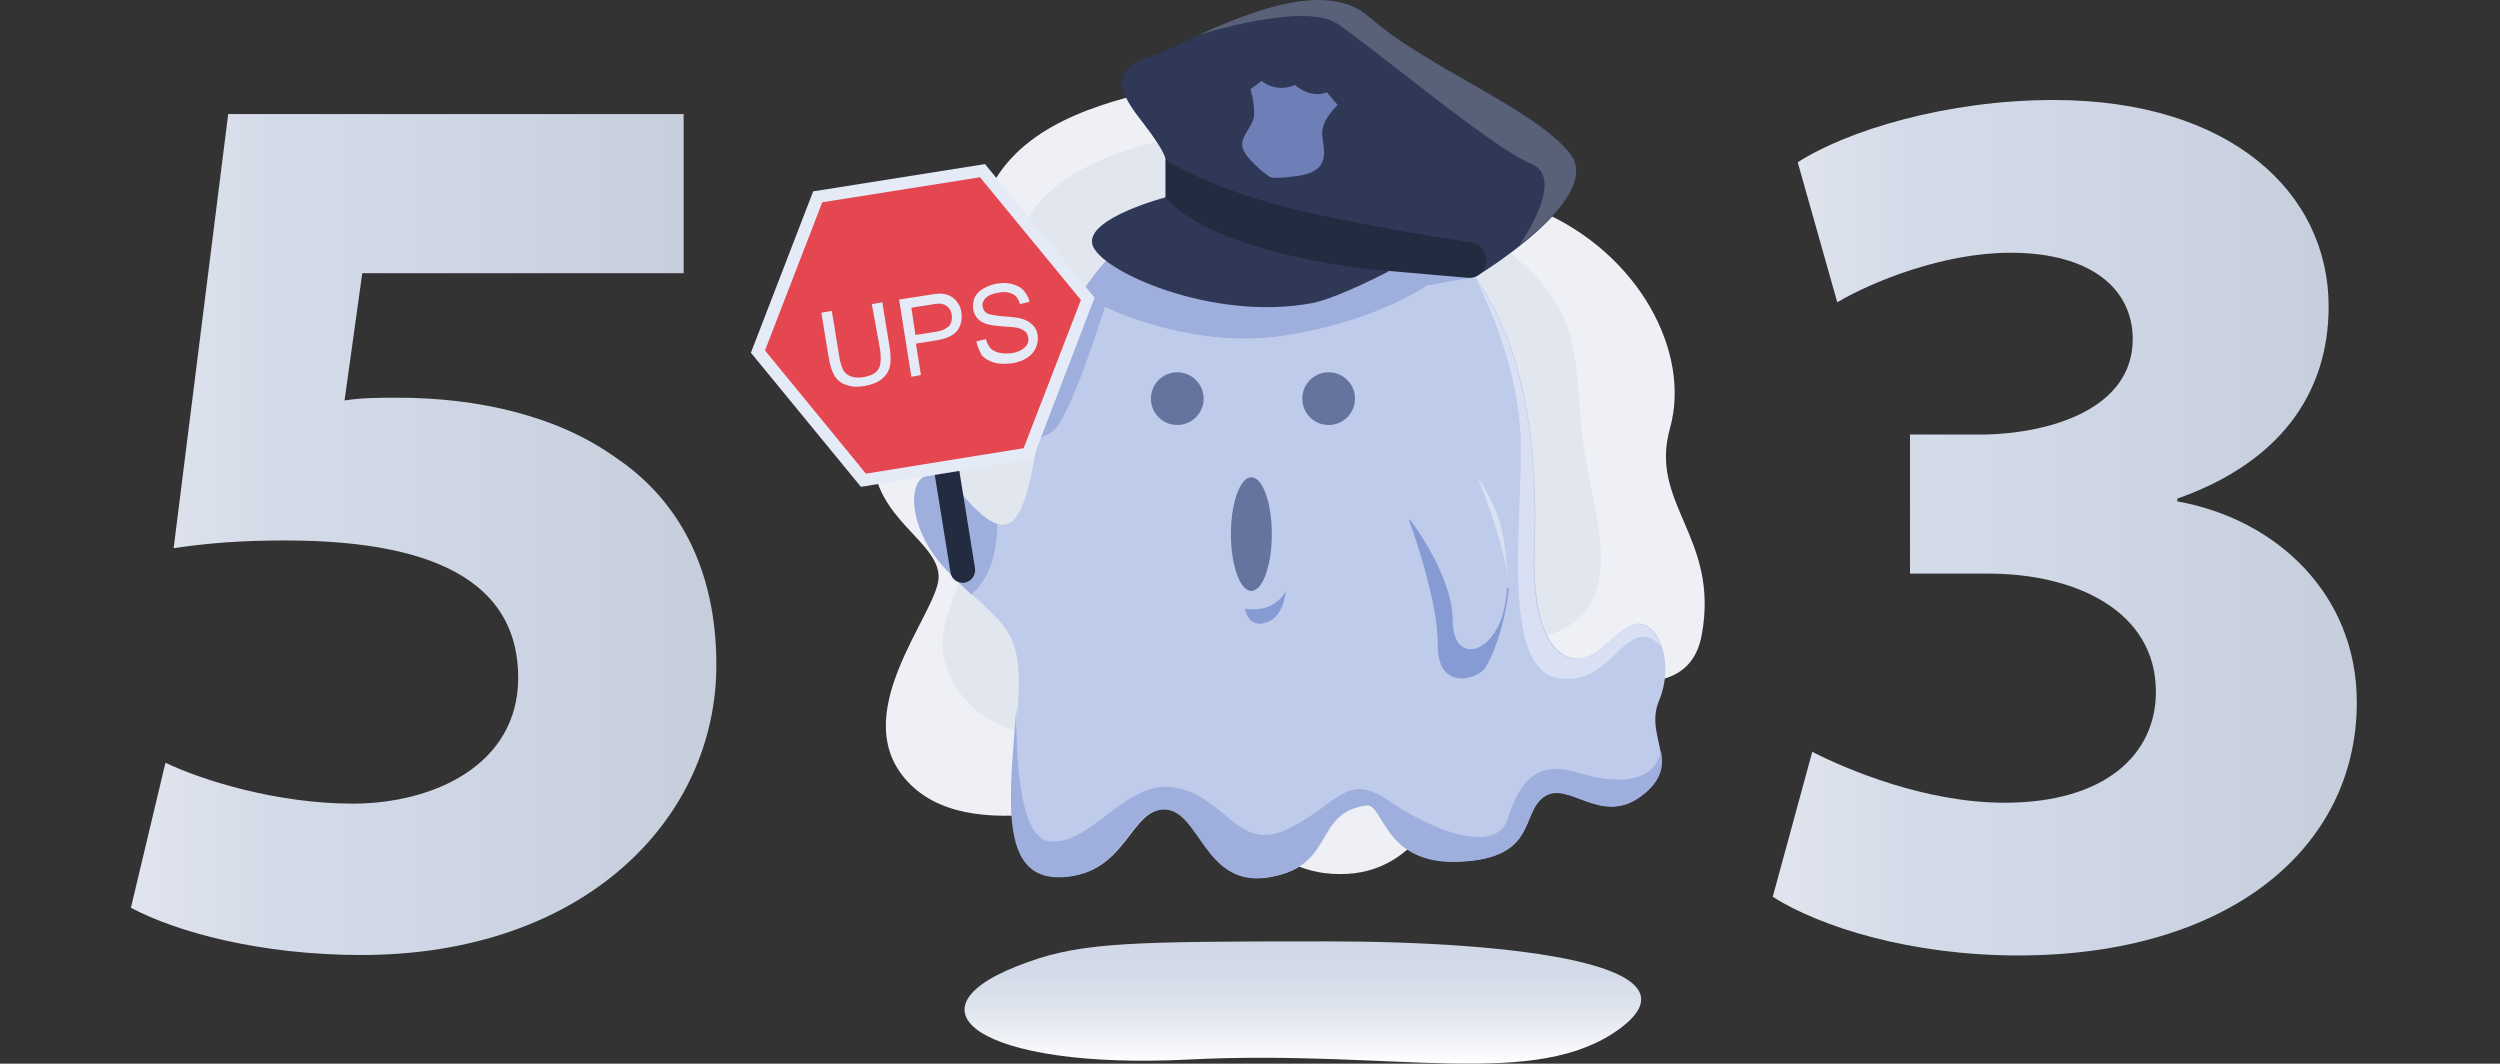 <?xml version="1.0" encoding="utf-8"?>
<!-- Generator: Adobe Illustrator 21.0.0, SVG Export Plug-In . SVG Version: 6.00 Build 0)  -->
<svg version="1.1" id="Layer_1" xmlns="http://www.w3.org/2000/svg" xmlns:xlink="http://www.w3.org/1999/xlink" x="0px" y="0px"
	 viewBox="0 0 550 234" style="enable-background:new 0 0 550 234;" xml:space="preserve">
<rect x="0" y="0" width="550" height="234" fill="#333333" stroke="none"/>
<style type="text/css">
	.st0{fill:#EEF0F5;}
	.st1{fill:#E2E6EF;}
	.st2{fill:url(#XMLID_2_);}
	.st3{fill:#BFCBEB;}
	.st4{fill:#9EAFDD;}
	.st5{fill:#2F3957;}
	.st6{fill:#65749F;}
	.st7{fill:#869BD4;}
	.st8{fill:#232B41;}
	.st9{fill:#E5EAF7;}
	.st10{fill:#E54750;}
	.st11{enable-background:new    ;}
	.st12{fill:#6D7FB6;}
	.st13{fill:#596179;}
	.st14{fill:#D9E0F3;}
	.st15{fill:url(#SVGID_1_);}
	.st16{fill:url(#SVGID_2_);}
</style>
<path id="XMLID_41_" class="st0" d="M208.5,75.7c0,0-16.8,10.5-16.5,24.6c0.4,14.1,14.7,18.8,14.5,26.8c-0.3,8-21.2,30.7-6.2,45.5
	c15,14.7,47.6,1.1,60.2,1.9c12.6,0.8,16.1,17.7,34.2,17.8c18.1,0.1,23.8-17.4,33.5-34.7c9.7-17.2,42.3,3.5,46.2-18
	c3.9-21.5-11.7-28.7-7-45.4s-6.9-38.5-28.6-47.8c-21.7-9.3-16.4-42.7-46.6-34.2s-77.1,5.9-77.9,44.7
	C214.1,70.6,208.5,75.7,208.5,75.7z"/>
<path id="XMLID_126_" class="st1" d="M287.5,171.6c-12.4,0-14.4-9.4-24.2-12.2c-8.3-2.4-19.7,3.2-28.5,3
	c-9.3-0.2-18.6-2.5-24.1-10.7c-8.3-12.3,1.5-20.7,2.6-32.2c0.6-7.2-8.2-13-8.4-22.2c-0.3-12.4,8.5-14.5,13.4-23.6
	c4.5-8.3,2.3-18.5,8.5-26.9c6.8-9.4,18.3-13.3,29.1-16c21.3-5.3,42-13.3,56.6,6.5c7.5,10.1,12.8,12.2,22.2,20.5
	c13.1,11.5,11.7,21.4,13.3,36.9c2,20,14.3,43.7-15.6,46.7c-13.1,1.3-11.7-0.3-19.1,11.9C307.3,162.9,300,171.7,287.5,171.6z"/>
<linearGradient id="XMLID_2_" gradientUnits="userSpaceOnUse" x1="286.565" y1="2" x2="286.565" y2="28.922" gradientTransform="matrix(1 0 0 -1 0 236)">
	<stop  offset="0" style="stop-color:#FFFFFF"/>
	<stop  offset="9.849999e-02" style="stop-color:#F7F8FB"/>
	<stop  offset="0.412" style="stop-color:#E1E6EF"/>
	<stop  offset="0.717" style="stop-color:#D4DBE8"/>
	<stop  offset="1" style="stop-color:#D0D7E6"/>
</linearGradient>
<path id="XMLID_68_" class="st2" d="M226.3,211.6c-29.4,10.3-10.5,23.8,35.1,21.5c45.6-2.3,76.5,6.9,95.1-6.9
	c18.5-13.9-22.6-19.1-64.8-19.1C249.4,207.1,238.3,207.3,226.3,211.6z"/>
<path id="XMLID_3_" class="st3" d="M282.9,41.7c-33.1,0-49.8,21.1-53.4,47.2c-3.7,26.1-6.2,33.2-17.5,20.2
	c-11.3-12.9-15.8,3.7-3.7,16.3c12.2,12.7,17,11.5,15.6,30.4c-1.4,18.8-4.2,37.7,9.9,37.1c14.1-0.6,14.7-14.9,22.6-14.9
	s8.8,17.5,23.2,14.9c14.4-2.5,9.4-14.1,21.2-15.8c4-0.6,3.7,13.2,20.6,12.4c17-0.8,13-10.7,18.4-14.3c5.4-3.7,12.4,6.7,21.5-0.3
	c9-7,0.3-12.6,3.7-20.8c3.4-8.2,0-16.9-4.5-16.9s-8.8,8.7-14.4,7.6c-5.7-1.1-8.5-9.3-8.5-20.8C337.5,112.6,344,41.7,282.9,41.7z"/>
<g id="XMLID_64_">
	<path id="XMLID_66_" class="st4" d="M281.9,73.9c20.4-2.9,32-11.1,32-11.1l10.6-1.9L276.3,42c-28.7,2.6-43.4,22.6-46.8,46.9
		c-0.4,2.8-0.8,5.3-1.1,7.7c1.3-0.6,2.4-1.1,3.3-1.8c3.8-2.9,11.4-27.3,11.4-27.3S261.5,76.8,281.9,73.9z"/>
	<path id="XMLID_67_" class="st4" d="M219.4,115.3c-2-0.6-4.4-2.6-7.4-6.1c-11.3-12.9-15.8,3.7-3.7,16.3c2,2.1,3.8,3.8,5.4,5.3
		C215.7,129.1,219.4,124.8,219.4,115.3z"/>
</g>
<path id="XMLID_56_" class="st5" d="M256.4,35.2c0,0,0.5-1.1-4.8-8c-5.4-6.9-8-11.6,1.8-14.9c9.8-3.3,35.6-19.5,48-8.5
	c12.4,11,36.3,20.1,44.1,30c7.8,9.9-20.9,27.1-20.9,27.1l-61.9-14.7L256.4,35.2z"/>
<ellipse id="XMLID_4_" class="st6" cx="259" cy="87.7" rx="5.8" ry="5.8"/>
<ellipse id="XMLID_5_" class="st6" cx="292.3" cy="87.7" rx="5.8" ry="5.8"/>
<ellipse id="XMLID_6_" class="st6" cx="275.3" cy="117.5" rx="4.5" ry="12.5"/>
<path id="XMLID_10_" class="st5" d="M256.8,43.3c0,0-17.8,4.6-16.5,10.4c1.3,5.8,26.3,17.1,48.3,13c5.7-1.1,16.9-7,16.9-7
	L256.8,43.3z"/>
<path id="XMLID_54_" class="st7" d="M309.9,114.2c0,0,6.5,17.4,6.4,27.6c-0.1,10.2,8.4,7.7,10.2,5.4c1.8-2.2,4.8-10.3,5.4-17.8
	L309.9,114.2z"/>
<path id="XMLID_12_" class="st3" d="M309.9,113.9c0,0,9.7,12.4,9.7,22.6c0,10.2,9.8,7.5,11.6-4c1.9-11.5-1.4-18.6-1.4-18.6H309.9z"
	/>
<path id="XMLID_11_" class="st8" d="M256.4,43.5v-8.4c0,0,10.4,7,31.2,11.6c13.7,3.1,27.9,5.4,36,6.6c3,0.4,4.4,3.9,2.6,6.3l0,0
	c-0.8,1.1-2.1,1.7-3.5,1.5l-17.3-1.5C305.3,59.8,267.7,56.5,256.4,43.5z"/>
<path id="XMLID_8_" class="st8" d="M212.2,128.2L212.2,128.2c-1.5,0.2-2.9-0.8-3.1-2.3l-3.8-23.6l5.4-0.9l3.8,23.6
	C214.7,126.6,213.7,127.9,212.2,128.2z"/>
<polygon id="XMLID_13_" class="st9" points="189.4,107.1 165.2,77.6 178.9,42.1 216.7,36.1 240.8,65.5 227.2,101 "/>
<polygon id="XMLID_14_" class="st10" points="190.5,104.2 168.3,77.1 180.9,44.5 215.6,39 237.8,66 225.2,98.6 "/>
<g>
</g>
<g>
</g>
<g class="st11">
	<path class="st9" d="M191.8,66.9l2.3-0.4l1.6,9.8c0.3,1.7,0.3,3.1,0.1,4.2c-0.2,1.1-0.8,2-1.7,2.8c-0.9,0.8-2.2,1.3-3.8,1.6
		c-1.6,0.3-2.9,0.2-4.1-0.2s-2-1.1-2.6-2c-0.6-1-1-2.4-1.3-4.1l-1.6-9.8l2.3-0.4l1.6,9.8c0.2,1.5,0.6,2.5,0.9,3.2
		c0.4,0.7,0.9,1.1,1.7,1.4c0.7,0.3,1.6,0.3,2.6,0.2c1.7-0.3,2.8-0.8,3.4-1.7c0.6-0.9,0.7-2.4,0.4-4.5L191.8,66.9z"/>
	<path class="st9" d="M200.5,82.9l-2.7-17l6.4-1c1.1-0.2,2-0.3,2.6-0.3c0.9,0,1.6,0.2,2.2,0.5c0.6,0.3,1.2,0.8,1.6,1.4
		c0.5,0.6,0.8,1.4,0.9,2.2c0.2,1.4,0,2.7-0.8,3.9c-0.8,1.1-2.3,1.9-4.8,2.3l-4.4,0.7l1.1,6.9L200.5,82.9z M201.4,73.7l4.4-0.7
		c1.5-0.2,2.4-0.7,3-1.3c0.5-0.6,0.7-1.4,0.6-2.4c-0.1-0.7-0.4-1.3-0.8-1.7c-0.4-0.4-1-0.7-1.6-0.8c-0.4,0-1.1,0-2.1,0.2l-4.4,0.7
		L201.4,73.7z"/>
	<path class="st9" d="M214.8,75.1l2.1-0.5c0.2,0.8,0.6,1.5,1,2c0.5,0.5,1.1,0.8,1.9,1c0.8,0.2,1.7,0.2,2.7,0.1
		c0.9-0.1,1.6-0.4,2.2-0.7c0.6-0.4,1.1-0.8,1.3-1.3c0.3-0.5,0.3-1,0.2-1.5c-0.1-0.5-0.3-1-0.7-1.3c-0.4-0.3-0.9-0.6-1.7-0.8
		c-0.5-0.1-1.5-0.2-3.2-0.3c-1.6-0.1-2.8-0.3-3.5-0.5c-0.9-0.3-1.6-0.7-2.1-1.3c-0.5-0.6-0.8-1.2-0.9-2c-0.1-0.9,0-1.7,0.3-2.5
		c0.4-0.8,1-1.5,1.9-2c0.9-0.5,1.9-0.9,3-1.1c1.3-0.2,2.4-0.2,3.4,0.1c1,0.3,1.9,0.7,2.5,1.4c0.6,0.7,1.1,1.6,1.3,2.5l-2.1,0.5
		c-0.3-1.1-0.8-1.8-1.6-2.2c-0.8-0.4-1.8-0.6-3.1-0.3c-1.4,0.2-2.3,0.6-2.9,1.2c-0.5,0.6-0.8,1.2-0.6,1.9c0.1,0.6,0.4,1.1,0.9,1.4
		c0.5,0.3,1.7,0.5,3.6,0.7c1.9,0.1,3.2,0.3,4,0.5c1.1,0.3,1.9,0.8,2.5,1.4s1,1.4,1.1,2.3c0.1,0.9,0,1.8-0.4,2.7
		c-0.4,0.9-1,1.6-1.9,2.2c-0.9,0.6-2,1-3.2,1.2c-1.5,0.2-2.9,0.2-4-0.1c-1.1-0.3-2-0.8-2.8-1.6C215.5,77.2,215,76.2,214.8,75.1z"/>
</g>
<path id="XMLID_61_" class="st12" d="M284.9,18.7c0,0,3.3,3.1,7,1.6l2.4,2.8c0,0-3.8,3.4-3.4,6.7c0.3,3.3,2.1,7.8-5.4,8.9
	c-5.4,0.8-6.2,0.2-6.2,0.2s-4.3-3-5.7-5.8c-1.4-2.8,2.2-5,2.3-7.9c0.1-2.9-0.8-5.6-0.8-5.6l2.5-1.8
	C277.6,17.9,280.7,20.5,284.9,18.7z"/>
<path id="XMLID_9_" class="st7" d="M273.9,133.9c0,0,6.1,1.4,9-3.9c0,0-0.4,5.9-4.5,7C274.4,138.2,273.9,133.9,273.9,133.9z"/>
<path id="XMLID_69_" class="st13" d="M345.4,33.8c-7.8-9.9-31.7-19-44.1-30c-9.1-8.1-25.6-1.5-37.6,3.9c0,0,23-7.4,30.5-2.5
	c7.5,5,34.6,27.7,42.6,30.8c8,3.1-2.5,17.9-2.5,17.9C341.9,48.1,350,39.7,345.4,33.8z"/>
<path id="XMLID_63_" class="st14" d="M331.8,129.4c0,0-0.2-9.6-2-15s-4.7-9.4-4.7-9.4S332.1,122.3,331.8,129.4z"/>
<path id="XMLID_72_" class="st14" d="M365.4,142.1l-0.3-0.7c-1.1-2.5-2.8-4.1-4.8-4.1c-4.5,0-8.8,8.7-14.4,7.6
	c-5.7-1.1-8.5-9.3-8.5-20.8c0-7.1,2.4-36.5-9.8-58.2l-3.2-5c0,0,10.2,18.3,10.2,37.6c0,19.2-4,48.8,8.3,50.7
	S357.7,134.4,365.4,142.1z"/>
<g id="XMLID_71_">
	<path id="XMLID_73_" class="st4" d="M339.7,175.3c5.4-3.7,12.6,6.7,21.6-0.3c4.5-3.5,4.7-6.7,4.1-9.9l0,0c-1.2,6.9-9,7.7-18.2,4.9
		c-9.1-2.8-12.8,1.8-15.5,10.1c-2.7,8.3-17.1,2.3-26.3-4c-9.1-6.3-10.9,0.7-21.9,6.2c-11,5.5-13.6-6.8-24.7-9
		c-11-2.2-18.4,12.6-27.8,11.8c-6.9-0.6-7.5-19.4-7.4-29.5c0,0.1,0,0.2,0,0.3c-1.4,18.8-4.2,37.7,9.9,37.1
		c14.1-0.6,14.7-14.9,22.6-14.9c7.9,0,8.8,17.5,23.2,14.9c14.4-2.5,9.4-14.1,21.2-15.8c4-0.6,3.7,13.2,20.6,12.4
		C338.3,188.8,334.4,178.9,339.7,175.3z"/>
	<path id="XMLID_74_" class="st4" d="M224.1,149.4L224.1,149.4L224.1,149.4z"/>
</g>
<g>
	<linearGradient id="SVGID_1_" gradientUnits="userSpaceOnUse" x1="28.76" y1="117.618" x2="157.56" y2="117.618">
		<stop  offset="0" style="stop-color:#E1E5EF"/>
		<stop  offset="0.237" style="stop-color:#D4DBE8"/>
		<stop  offset="0.461" style="stop-color:#D0D7E6"/>
		<stop  offset="1" style="stop-color:#C6CDDB"/>
	</linearGradient>
	<path class="st15" d="M150.3,60.1H79.7l-3.9,28c3.9-0.6,7.3-0.6,11.8-0.6c17.4,0,35,3.9,47.9,13.2c13.7,9.2,22.1,24.4,22.1,45.6
		c0,33.9-29.1,63.8-78.1,63.8c-22.1,0-40.6-5-50.7-10.4l7.6-31.9c8.1,3.9,24.6,9,41.2,9c17.6,0,36.4-8.4,36.4-27.7
		c0-18.8-14.8-30.2-51.2-30.2c-10.1,0-17.1,0.6-24.6,1.7l12-95.5h100.2V60.1z"/>
</g>
<g>
	<linearGradient id="SVGID_2_" gradientUnits="userSpaceOnUse" x1="389.973" y1="116.078" x2="518.492" y2="116.078">
		<stop  offset="0" style="stop-color:#E1E5EF"/>
		<stop  offset="0.237" style="stop-color:#D4DBE8"/>
		<stop  offset="0.461" style="stop-color:#D0D7E6"/>
		<stop  offset="1" style="stop-color:#C6CDDB"/>
	</linearGradient>
	<path class="st16" d="M398.7,165.4c7.6,3.9,24.9,11.2,42.3,11.2c22.1,0,33.3-10.6,33.3-24.4c0-17.9-17.9-26-36.7-26h-17.4V95.6
		h16.5c14.3-0.3,32.5-5.6,32.5-21c0-10.9-9-19-26.9-19c-14.8,0-30.5,6.4-38.1,10.9l-8.7-30.8c10.9-7,32.8-13.7,56.3-13.7
		c38.9,0,60.5,20.4,60.5,45.4c0,19.3-10.9,34.4-33.3,42.3v0.6c21.8,3.9,39.5,20.4,39.5,44.2c0,32.2-28.3,55.7-74.5,55.7
		c-23.5,0-43.4-6.2-54-12.9L398.7,165.4z"/>
</g>
</svg>
